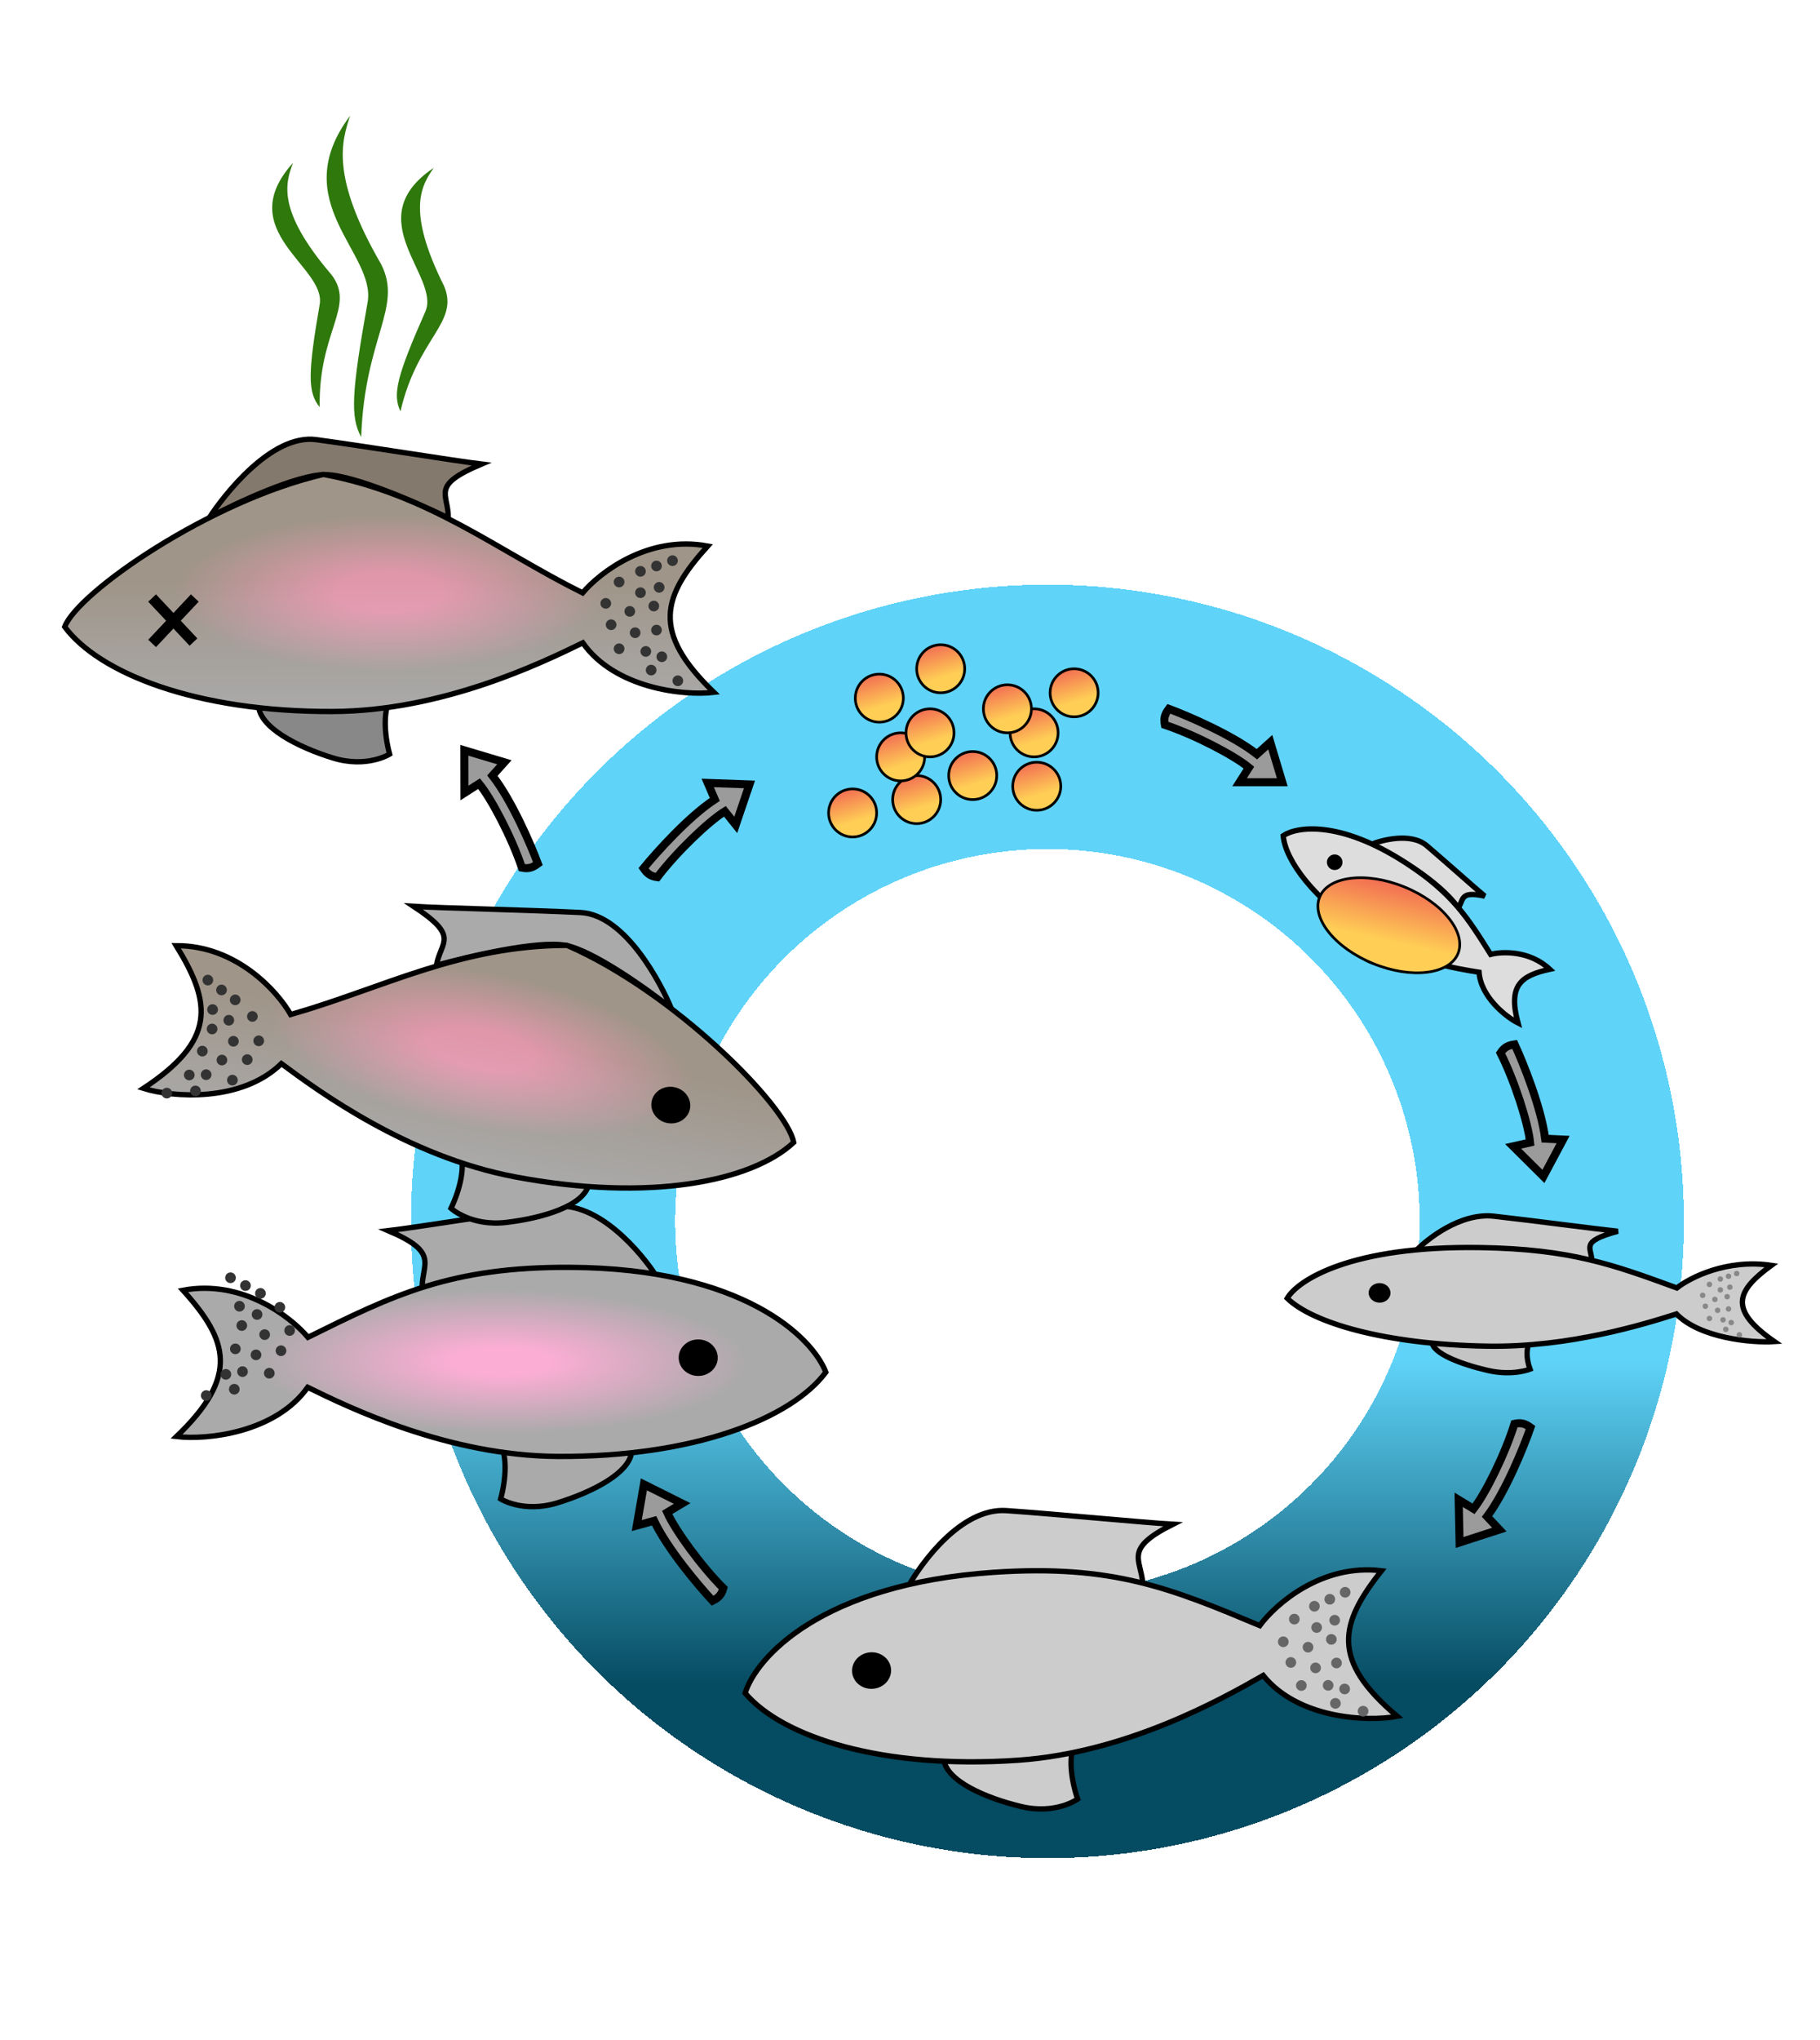 <svg width="682" height="764" viewBox="0 0 682 764" fill="none" xmlns="http://www.w3.org/2000/svg">
<g clip-path="url(#clip0_215_92)">
<g filter="url(#filter0_d_215_92)">
<circle cx="392.5" cy="457.5" r="189" stroke="url(#paint0_linear_215_92)" stroke-width="99" shape-rendering="crispEdges"/>
</g>
<path d="M471 282.5C461.8 275.3 445.167 268.167 438 265.5C436.5 267.5 436 269 436.5 271.5C447.609 275.203 462.333 282.833 468 287.5L464.5 293H480.5L476 278L471 282.5Z" fill="#9B9B9B" stroke="black" stroke-width="3"/>
<path d="M579.013 426.504C577.558 414.913 570.781 398.131 567.574 391.189C565.1 391.551 563.689 392.263 562.282 394.39C567.556 404.845 572.628 420.634 573.361 427.938L567.002 429.375L578.356 440.649L585.732 426.834L579.013 426.504Z" fill="#9B9B9B" stroke="black" stroke-width="3"/>
<path d="M267.854 299.438C258.078 305.835 245.976 319.291 241.147 325.22C242.558 327.284 243.818 328.239 246.346 328.57C253.424 319.241 265.383 307.752 271.624 303.886L275.707 308.969L280.851 293.818L265.2 293.257L267.854 299.438Z" fill="#9B9B9B" stroke="black" stroke-width="3"/>
<path d="M557.237 568.042C564.239 558.691 571.016 541.909 573.53 534.687C571.498 533.23 569.988 532.762 567.499 533.315C564.034 544.501 556.719 559.384 552.174 565.149L546.601 561.767L546.942 577.764L561.843 572.945L557.237 568.042Z" fill="#9B9B9B" stroke="black" stroke-width="3"/>
<path d="M245.096 569.639C250.108 580.191 261.801 594.006 267.02 599.594C269.256 598.475 270.373 597.357 271.043 594.897C262.76 586.62 252.998 573.213 250.014 566.506L255.603 563.15L241.29 556L238.612 571.43L245.096 569.639Z" fill="#9B9B9B" stroke="black" stroke-width="3"/>
<path d="M184.514 290.525C191.727 299.714 198.885 316.337 201.562 323.5C199.564 325.003 198.065 325.505 195.564 325.009C191.845 313.905 184.193 299.192 179.518 293.532L174.023 297.04L174 281.04L189.007 285.518L184.514 290.525Z" fill="#9B9B9B" stroke="black" stroke-width="3"/>
<circle cx="364.5" cy="290.5" r="9" fill="url(#paint1_linear_215_92)" stroke="black"/>
<circle cx="319.5" cy="304.5" r="9" fill="url(#paint2_linear_215_92)" stroke="black"/>
<circle cx="343.5" cy="299.5" r="9" fill="url(#paint3_linear_215_92)" stroke="black"/>
<circle cx="388.5" cy="294.5" r="9" fill="url(#paint4_linear_215_92)" stroke="black"/>
<circle cx="402.5" cy="259.5" r="9" fill="url(#paint5_linear_215_92)" stroke="black"/>
<circle cx="387.5" cy="274.5" r="9" fill="url(#paint6_linear_215_92)" stroke="black"/>
<circle cx="329.5" cy="261.5" r="9" fill="url(#paint7_linear_215_92)" stroke="black"/>
<circle cx="352.5" cy="250.5" r="9" fill="url(#paint8_linear_215_92)" stroke="black"/>
<circle cx="337.5" cy="283.5" r="9" fill="url(#paint9_linear_215_92)" stroke="black"/>
<circle cx="377.5" cy="265.5" r="9" fill="url(#paint10_linear_215_92)" stroke="black"/>
<circle cx="348.5" cy="274.5" r="9" fill="url(#paint11_linear_215_92)" stroke="black"/>
<path d="M534.657 316.776C528.647 311.666 517.612 314.753 513.931 316.21C521.759 319.859 539.224 329.742 546.458 340.079C548.632 336.736 547.092 333.696 556.368 335.651C552.561 332.496 541.448 322.552 534.657 316.776Z" fill="#DDDDDD" stroke="black" stroke-width="2"/>
<path d="M568.83 383.167C565.05 369.157 569.803 365.453 580.74 363.051C573.168 355.953 562.813 356.377 558.582 357.477C549.955 343.712 544.203 334.536 526.906 323.288C501.868 307.007 485.761 309.67 480.837 313.037C481.741 322.459 492.327 336.817 512.094 349.671C527.908 359.955 546.435 362.942 554.235 364.163C554.872 373.275 564.127 380.789 568.83 383.167Z" fill="#DDDDDD" stroke="black" stroke-width="2"/>
<path d="M521.262 353.594C519.507 354.492 517.644 357.357 516.604 360.758C516.604 360.758 512.067 360.526 508.057 355.88C504.047 351.234 500.021 344.81 502.008 341.754" stroke="black" stroke-width="2"/>
<ellipse rx="2.924" ry="2.92" transform="matrix(-0.838 -0.545 -0.545 0.838 500.14 322.957)" fill="black"/>
<path d="M559.839 455.55C547.091 454.109 534.57 464.415 530.764 468.296L596.451 472.158C596.531 467.287 591.756 465.121 606.253 461.183C598.249 460.356 574.246 457.178 559.839 455.55Z" fill="#CCCCCC" stroke="black" stroke-width="2"/>
<path d="M573.332 512.841C571.798 508.64 571.866 504.465 573.504 502.404L536.618 502.495C536.545 506.948 547.703 511.028 557.288 513.273C566.874 515.519 573.332 512.841 573.332 512.841Z" fill="#C4C4C4" stroke="black" stroke-width="2"/>
<path d="M664.911 502.512C647.469 490.394 650.79 483.489 663.776 473.959C647.139 471.459 633.231 478.561 628.356 482.425C604.445 473.681 588.504 467.852 554.836 467.299C506.097 466.499 486.21 479.628 482.359 486.293C491.83 495.496 518.959 503.597 557.437 504.228C588.219 504.733 616.375 495.916 628.196 492.166C637.028 501.219 656.349 503.068 664.911 502.512Z" fill="#CCCCCC" stroke="black" stroke-width="2"/>
<ellipse rx="4.099" ry="3.668" transform="matrix(-1 -0.016 -0.016 1 516.961 484.266)" fill="black"/>
<path d="M377.166 565.828C360.055 564.63 345.045 585.896 340.597 593.794L428.219 593.142C427.579 583.807 420.92 580.244 439.524 570.929C428.792 570.325 396.503 567.181 377.166 565.828Z" fill="#CCCCCC" stroke="black" stroke-width="2"/>
<path d="M403.822 673.868C401.145 666.013 400.596 658.011 402.45 653.865L353.593 658.556C354.179 667.091 369.588 673.537 382.632 676.662C395.676 679.787 403.822 673.868 403.822 673.868Z" fill="#CCCCCC" stroke="black" stroke-width="2"/>
<path d="M523.574 642.875C498.609 621.81 501.95 608.182 517.695 588.344C495.269 585.595 477.93 600.898 472.064 608.893C439.043 595.08 417.029 585.871 372.337 588.937C307.64 593.376 283.303 620.95 279.222 634.182C293.18 650.642 330.366 662.83 381.443 659.326C422.304 656.522 458.257 636.191 473.345 627.563C486.434 643.815 512.316 644.987 523.574 642.875Z" fill="#CCCCCC" stroke="black" stroke-width="2"/>
<ellipse rx="7.316" ry="6.846" transform="matrix(-0.998 0.068 0.068 0.998 326.6 625.735)" fill="black"/>
<path d="M207.392 451.946C224.393 449.671 240.716 469.948 245.653 477.549L158.164 482.427C158.214 473.07 164.635 469.094 145.48 460.971C156.153 459.692 188.179 454.516 207.392 451.946Z" fill="#AAAAAA" stroke="black" stroke-width="2"/>
<path d="M187.606 561.453C189.782 553.444 189.825 545.424 187.714 541.402L236.769 543.002C236.723 551.557 221.751 558.962 208.931 562.904C196.11 566.846 187.606 561.453 187.606 561.453Z" fill="#AAAAAA" stroke="black" stroke-width="2"/>
<path d="M66.137 538.078C89.723 515.479 85.529 502.089 68.564 483.284C90.771 479.126 109.041 493.304 115.4 500.913C147.484 485.044 168.873 474.464 213.669 474.704C278.517 475.051 304.546 501.035 309.454 513.983C296.562 531.291 260.219 545.801 209.023 545.527C168.066 545.307 130.903 527.285 115.3 519.627C103.263 536.673 77.507 539.475 66.137 538.078Z" fill="url(#paint12_radial_215_92)" stroke="black" stroke-width="2"/>
<ellipse cx="261.638" cy="508.542" rx="7.316" ry="6.846" transform="rotate(0.307 261.638 508.542)" fill="black"/>
<path d="M217.499 341.793C234.632 342.626 248.017 369.238 251.5 377.606C242.667 370.606 222.4 356.106 212 354.106C201.6 352.106 175.333 358.273 163.5 361.606C165.239 352.412 172.349 350.937 154.975 339.488C165.704 340.157 198.138 340.851 217.499 341.793Z" fill="#AAAAAA" stroke="black" stroke-width="2"/>
<path d="M168.999 452.597C172.586 445.113 174.077 437.232 172.726 432.895L220.686 443.328C219.096 451.734 203.033 456.314 189.711 457.875C176.39 459.437 168.999 452.597 168.999 452.597Z" fill="#AAAAAA" stroke="black" stroke-width="2"/>
<path d="M53.749 407.668C81.03 389.701 79.322 375.774 66.032 354.214C88.626 354.134 104.035 371.379 108.915 380.011C143.337 370.198 172.5 354.106 212.5 354.106C252.5 371.511 294.928 414.292 297.417 427.914C281.611 442.61 243.245 450.317 192.941 440.801C152.697 433.188 119.399 408.75 105.437 398.399C90.519 412.991 64.68 411.096 53.749 407.668Z" fill="url(#paint13_radial_215_92)"/>
<path d="M53.749 407.668C81.03 389.701 79.322 375.774 66.032 354.214C88.626 354.134 104.035 371.379 108.915 380.011C143.337 370.198 172.5 354.106 212.5 354.106C252.5 371.511 294.928 414.292 297.417 427.914C281.611 442.61 243.245 450.317 192.941 440.801C152.697 433.188 119.399 408.75 105.437 398.399C90.519 412.991 64.68 411.096 53.749 407.668Z" fill="url(#paint14_linear_215_92)" fill-opacity="0.2"/>
<path d="M53.749 407.668C81.03 389.701 79.322 375.774 66.032 354.214C88.626 354.134 104.035 371.379 108.915 380.011C143.337 370.198 172.5 354.106 212.5 354.106C252.5 371.511 294.928 414.292 297.417 427.914C281.611 442.61 243.245 450.317 192.941 440.801C152.697 433.188 119.399 408.75 105.437 398.399C90.519 412.991 64.68 411.096 53.749 407.668Z" stroke="black" stroke-width="2"/>
<ellipse cx="251.368" cy="413.927" rx="7.316" ry="6.846" transform="rotate(10.712 251.368 413.927)" fill="black"/>
<path d="M118.533 164.682C101.535 162.376 83.519 186.099 78.568 193.691C88.53 188.42 111.103 177.861 121.693 177.792C132.283 177.723 156.984 188.579 168.01 194.015C167.978 184.658 161.257 181.911 180.428 173.824C169.757 172.525 137.741 167.289 118.533 164.682Z" fill="#888888"/>
<path d="M118.533 164.682C101.535 162.376 83.519 186.099 78.568 193.691C88.53 188.42 111.103 177.861 121.693 177.792C132.283 177.723 156.984 188.579 168.01 194.015C167.978 184.658 161.257 181.911 180.428 173.824C169.757 172.525 137.741 167.289 118.533 164.682Z" fill="#743F00" fill-opacity="0.2"/>
<path d="M118.533 164.682C101.535 162.376 83.519 186.099 78.568 193.691C88.53 188.42 111.103 177.861 121.693 177.792C132.283 177.723 156.984 188.579 168.01 194.015C167.978 184.658 161.257 181.911 180.428 173.824C169.757 172.525 137.741 167.289 118.533 164.682Z" stroke="black" stroke-width="2"/>
<path d="M146.002 282.475C143.841 274.462 143.813 266.442 145.932 262.425L96.874 263.932C96.903 272.487 111.862 279.921 124.675 283.886C137.488 287.852 146.002 282.475 146.002 282.475Z" fill="#888888" stroke="black" stroke-width="2"/>
<path d="M267.515 259.329C243.971 236.686 248.19 223.304 265.191 204.531C242.991 200.33 224.694 214.474 218.321 222.071C186.268 206.142 160.53 184.999 121.201 177.701C78.697 187.516 29.176 221.838 24.243 234.777C37.103 252.109 73.418 266.687 124.614 266.509C165.572 266.367 202.769 248.414 218.386 240.785C230.392 257.854 256.142 260.705 267.515 259.329Z" fill="url(#paint15_radial_215_92)"/>
<path d="M267.515 259.329C243.971 236.686 248.19 223.304 265.191 204.531C242.991 200.33 224.694 214.474 218.321 222.071C186.268 206.142 160.53 184.999 121.201 177.701C78.697 187.516 29.176 221.838 24.243 234.777C37.103 252.109 73.418 266.687 124.614 266.509C165.572 266.367 202.769 248.414 218.386 240.785C230.392 257.854 256.142 260.705 267.515 259.329Z" fill="url(#paint16_linear_215_92)" fill-opacity="0.2"/>
<path d="M267.515 259.329C243.971 236.686 248.19 223.304 265.191 204.531C242.991 200.33 224.694 214.474 218.321 222.071C186.268 206.142 160.53 184.999 121.201 177.701C78.697 187.516 29.176 221.838 24.243 234.777C37.103 252.109 73.418 266.687 124.614 266.509C165.572 266.367 202.769 248.414 218.386 240.785C230.392 257.854 256.142 260.705 267.515 259.329Z" stroke="black" stroke-width="2"/>
<path d="M73 224L57 241" stroke="black" stroke-width="4"/>
<path d="M546.359 357.146C544.79 360.995 540.546 363.44 534.759 364.164C528.99 364.885 521.803 363.873 514.58 360.928C507.356 357.984 501.51 353.682 497.89 349.133C494.259 344.569 492.934 339.854 494.503 336.005C496.073 332.155 500.316 329.711 506.103 328.987C511.872 328.265 519.059 329.278 526.283 332.222C533.506 335.167 539.352 339.469 542.972 344.018C546.604 348.582 547.928 353.297 546.359 357.146Z" fill="url(#paint17_linear_215_92)" stroke="black"/>
<path d="M57 224L72.5 240.5" stroke="black" stroke-width="4"/>
<circle cx="246" cy="212" r="2" fill="#333333"/>
<circle cx="252" cy="210" r="2" fill="#333333"/>
<circle cx="247" cy="220" r="2" fill="#333333"/>
<circle cx="254" cy="255" r="2" fill="#333333"/>
<circle cx="227" cy="226" r="2" fill="#333333"/>
<circle cx="246" cy="236" r="2" fill="#333333"/>
<circle cx="236" cy="229" r="2" fill="#333333"/>
<circle cx="245" cy="227" r="2" fill="#333333"/>
<circle cx="248" cy="246" r="2" fill="#333333"/>
<circle cx="229" cy="234" r="2" fill="#333333"/>
<circle cx="238" cy="237" r="2" fill="#333333"/>
<circle cx="242" cy="244" r="2" fill="#333333"/>
<circle cx="232" cy="243" r="2" fill="#333333"/>
<circle cx="244" cy="251" r="2" fill="#333333"/>
<circle cx="240" cy="214" r="2" fill="#333333"/>
<circle cx="232" cy="218" r="2" fill="#333333"/>
<circle cx="240" cy="222" r="2" fill="#333333"/>
<circle cx="498.304" cy="599.03" r="2" transform="rotate(-6.037 498.304 599.03)" fill="#666666"/>
<circle cx="504.061" cy="596.41" r="2" transform="rotate(-6.037 504.061 596.41)" fill="#666666"/>
<circle cx="500.14" cy="606.88" r="2" transform="rotate(-6.037 500.14 606.88)" fill="#666666"/>
<circle cx="510.782" cy="640.95" r="2" transform="rotate(-6.037 510.782 640.95)" fill="#666666"/>
<circle cx="480.882" cy="614.95" r="2" transform="rotate(-6.037 480.882 614.95)" fill="#666666"/>
<circle cx="500.828" cy="622.896" r="2" transform="rotate(-6.037 500.828 622.896)" fill="#666666"/>
<circle cx="490.148" cy="616.987" r="2" transform="rotate(-6.037 490.148 616.987)" fill="#666666"/>
<circle cx="498.887" cy="614.052" r="2" transform="rotate(-6.037 498.887 614.052)" fill="#666666"/>
<circle cx="503.869" cy="632.631" r="2" transform="rotate(-6.037 503.869 632.631)" fill="#666666"/>
<circle cx="483.712" cy="622.695" r="2" transform="rotate(-6.037 483.712 622.695)" fill="#666666"/>
<circle cx="492.978" cy="624.732" r="2" transform="rotate(-6.037 492.978 624.732)" fill="#666666"/>
<circle cx="497.692" cy="631.273" r="2" transform="rotate(-6.037 497.692 631.273)" fill="#666666"/>
<circle cx="487.642" cy="631.33" r="2" transform="rotate(-6.037 487.642 631.33)" fill="#666666"/>
<circle cx="500.417" cy="638.023" r="2" transform="rotate(-6.037 500.417 638.023)" fill="#666666"/>
<circle cx="492.548" cy="601.649" r="2" transform="rotate(-6.037 492.548 601.649)" fill="#666666"/>
<circle cx="485.013" cy="606.469" r="2" transform="rotate(-6.037 485.013 606.469)" fill="#666666"/>
<circle cx="493.389" cy="609.605" r="2" transform="rotate(-6.037 493.389 609.605)" fill="#666666"/>
<circle r="2" transform="matrix(-0.987 -0.158 -0.158 0.987 91.987 481.53)" fill="#333333"/>
<circle r="2" transform="matrix(-0.987 -0.158 -0.158 0.987 86.379 478.607)" fill="#333333"/>
<circle r="2" transform="matrix(-0.987 -0.158 -0.158 0.987 89.735 489.272)" fill="#333333"/>
<circle r="2" transform="matrix(-0.987 -0.158 -0.158 0.987 77.291 522.725)" fill="#333333"/>
<circle r="2" transform="matrix(-0.987 -0.158 -0.158 0.987 108.535 498.357)" fill="#333333"/>
<circle r="2" transform="matrix(-0.987 -0.158 -0.158 0.987 88.194 505.229)" fill="#333333"/>
<circle r="2" transform="matrix(-0.987 -0.158 -0.158 0.987 99.174 499.897)" fill="#333333"/>
<circle r="2" transform="matrix(-0.987 -0.158 -0.158 0.987 90.604 496.5)" fill="#333333"/>
<circle r="2" transform="matrix(-0.987 -0.158 -0.158 0.987 84.638 514.787)" fill="#333333"/>
<circle r="2" transform="matrix(-0.987 -0.158 -0.158 0.987 105.296 505.941)" fill="#333333"/>
<circle r="2" transform="matrix(-0.987 -0.158 -0.158 0.987 95.935 507.481)" fill="#333333"/>
<circle r="2" transform="matrix(-0.987 -0.158 -0.158 0.987 90.879 513.76)" fill="#333333"/>
<circle r="2" transform="matrix(-0.987 -0.158 -0.158 0.987 100.911 514.354)" fill="#333333"/>
<circle r="2" transform="matrix(-0.987 -0.158 -0.158 0.987 87.798 520.356)" fill="#333333"/>
<circle r="2" transform="matrix(-0.987 -0.158 -0.158 0.987 97.596 484.454)" fill="#333333"/>
<circle r="2" transform="matrix(-0.987 -0.158 -0.158 0.987 104.863 489.668)" fill="#333333"/>
<circle r="2" transform="matrix(-0.987 -0.158 -0.158 0.987 96.331 492.353)" fill="#333333"/>
<circle r="2" transform="matrix(-0.954 -0.299 -0.299 0.954 83.012 370.81)" fill="#333333"/>
<circle r="2" transform="matrix(-0.954 -0.299 -0.299 0.954 77.885 367.106)" fill="#333333"/>
<circle r="2" transform="matrix(-0.954 -0.299 -0.299 0.954 79.663 378.144)" fill="#333333"/>
<circle r="2" transform="matrix(-0.954 -0.299 -0.299 0.954 62.507 409.443)" fill="#333333"/>
<circle r="2" transform="matrix(-0.954 -0.299 -0.299 0.954 96.95 389.856)" fill="#333333"/>
<circle r="2" transform="matrix(-0.954 -0.299 -0.299 0.954 75.827 393.71)" fill="#333333"/>
<circle r="2" transform="matrix(-0.954 -0.299 -0.299 0.954 87.464 390.024)" fill="#333333"/>
<circle r="2" transform="matrix(-0.954 -0.299 -0.299 0.954 79.476 385.421)" fill="#333333"/>
<circle r="2" transform="matrix(-0.954 -0.299 -0.299 0.954 70.926 402.652)" fill="#333333"/>
<circle r="2" transform="matrix(-0.954 -0.299 -0.299 0.954 92.647 396.89)" fill="#333333"/>
<circle r="2" transform="matrix(-0.954 -0.299 -0.299 0.954 83.161 397.058)" fill="#333333"/>
<circle r="2" transform="matrix(-0.954 -0.299 -0.299 0.954 77.249 402.54)" fill="#333333"/>
<circle r="2" transform="matrix(-0.954 -0.299 -0.299 0.954 87.09 404.579)" fill="#333333"/>
<circle r="2" transform="matrix(-0.954 -0.299 -0.299 0.954 73.246 408.62)" fill="#333333"/>
<circle r="2" transform="matrix(-0.954 -0.299 -0.299 0.954 88.138 374.514)" fill="#333333"/>
<circle r="2" transform="matrix(-0.954 -0.299 -0.299 0.954 94.574 380.726)" fill="#333333"/>
<circle r="2" transform="matrix(-0.954 -0.299 -0.299 0.954 85.743 382.147)" fill="#333333"/>
<circle cx="647.714" cy="478.041" r="1.02" fill="#888888"/>
<circle cx="650.776" cy="477.02" r="1.02" fill="#888888"/>
<circle cx="648.225" cy="482.122" r="1.02" fill="#888888"/>
<circle cx="651.796" cy="499.98" r="1.02" fill="#888888"/>
<circle cx="638.02" cy="485.184" r="1.02" fill="#888888"/>
<circle cx="647.714" cy="490.286" r="1.02" fill="#888888"/>
<circle cx="642.612" cy="486.714" r="1.02" fill="#888888"/>
<circle cx="647.204" cy="485.694" r="1.02" fill="#888888"/>
<circle cx="648.735" cy="495.388" r="1.02" fill="#888888"/>
<circle cx="639.041" cy="489.265" r="1.02" fill="#888888"/>
<circle cx="643.633" cy="490.796" r="1.02" fill="#888888"/>
<circle cx="645.673" cy="494.367" r="1.02" fill="#888888"/>
<circle cx="640.571" cy="493.857" r="1.02" fill="#888888"/>
<circle cx="646.694" cy="497.939" r="1.02" fill="#888888"/>
<circle cx="644.653" cy="479.061" r="1.02" fill="#888888"/>
<circle cx="640.571" cy="481.102" r="1.02" fill="#888888"/>
<circle cx="644.653" cy="483.143" r="1.02" fill="#888888"/>
<path d="M124.296 103C103.296 78.5 107.129 68.333 109.796 61C86.796 86.5 122.255 99.792 119.796 114C115.296 140 115.296 147 119.796 152.5C119.296 124 133.296 115 124.296 103Z" fill="#2E780C"/>
<path d="M166.408 107.147C151.961 78.293 158.14 69.357 162.503 62.886C134.015 82.063 165.204 103.54 159.38 116.731C148.722 140.87 147.028 147.661 150.063 154.087C156.475 126.313 172.237 120.968 166.408 107.147Z" fill="#2E780C"/>
<path d="M142.87 99.066C123.687 65.986 128.101 52.847 131.188 43.366C106.915 75.691 141.057 94.767 137.747 113.265C131.688 147.113 131.252 156.283 135.347 163.699C136.63 126.341 150.999 115.208 142.87 99.066Z" fill="#2E780C"/>
</g>
<defs>
<filter id="filter0_d_215_92" x="121" y="186" width="543" height="543" filterUnits="userSpaceOnUse" color-interpolation-filters="sRGB">
<feFlood flood-opacity="0" result="BackgroundImageFix"/>
<feColorMatrix in="SourceAlpha" type="matrix" values="0 0 0 0 0 0 0 0 0 0 0 0 0 0 0 0 0 0 127 0" result="hardAlpha"/>
<feMorphology radius="13" operator="dilate" in="SourceAlpha" result="effect1_dropShadow_215_92"/>
<feOffset/>
<feGaussianBlur stdDeviation="10"/>
<feComposite in2="hardAlpha" operator="out"/>
<feColorMatrix type="matrix" values="0 0 0 0 0 0 0 0 0 0 0 0 0 0 0 0 0 0 0.25 0"/>
<feBlend mode="normal" in2="BackgroundImageFix" result="effect1_dropShadow_215_92"/>
<feBlend mode="normal" in="SourceGraphic" in2="effect1_dropShadow_215_92" result="shape"/>
</filter>
<linearGradient id="paint0_linear_215_92" x1="392.5" y1="219" x2="392.5" y2="696" gradientUnits="userSpaceOnUse">
<stop offset="0.609" stop-color="#5FD3F8"/>
<stop offset="0.865" stop-color="#054B61"/>
</linearGradient>
<linearGradient id="paint1_linear_215_92" x1="364.5" y1="281" x2="368.063" y2="292.875" gradientUnits="userSpaceOnUse">
<stop stop-color="#F26E53"/>
<stop offset="1" stop-color="#FFCE55"/>
</linearGradient>
<linearGradient id="paint2_linear_215_92" x1="319.5" y1="295" x2="323.063" y2="306.875" gradientUnits="userSpaceOnUse">
<stop stop-color="#F26E53"/>
<stop offset="1" stop-color="#FFCE55"/>
</linearGradient>
<linearGradient id="paint3_linear_215_92" x1="343.5" y1="290" x2="347.063" y2="301.875" gradientUnits="userSpaceOnUse">
<stop stop-color="#F26E53"/>
<stop offset="1" stop-color="#FFCE55"/>
</linearGradient>
<linearGradient id="paint4_linear_215_92" x1="388.5" y1="285" x2="392.063" y2="296.875" gradientUnits="userSpaceOnUse">
<stop stop-color="#F26E53"/>
<stop offset="1" stop-color="#FFCE55"/>
</linearGradient>
<linearGradient id="paint5_linear_215_92" x1="402.5" y1="250" x2="406.063" y2="261.875" gradientUnits="userSpaceOnUse">
<stop stop-color="#F26E53"/>
<stop offset="1" stop-color="#FFCE55"/>
</linearGradient>
<linearGradient id="paint6_linear_215_92" x1="387.5" y1="265" x2="391.063" y2="276.875" gradientUnits="userSpaceOnUse">
<stop stop-color="#F26E53"/>
<stop offset="1" stop-color="#FFCE55"/>
</linearGradient>
<linearGradient id="paint7_linear_215_92" x1="329.5" y1="252" x2="333.063" y2="263.875" gradientUnits="userSpaceOnUse">
<stop stop-color="#F26E53"/>
<stop offset="1" stop-color="#FFCE55"/>
</linearGradient>
<linearGradient id="paint8_linear_215_92" x1="352.5" y1="241" x2="356.063" y2="252.875" gradientUnits="userSpaceOnUse">
<stop stop-color="#F26E53"/>
<stop offset="1" stop-color="#FFCE55"/>
</linearGradient>
<linearGradient id="paint9_linear_215_92" x1="337.5" y1="274" x2="341.063" y2="285.875" gradientUnits="userSpaceOnUse">
<stop stop-color="#F26E53"/>
<stop offset="1" stop-color="#FFCE55"/>
</linearGradient>
<linearGradient id="paint10_linear_215_92" x1="377.5" y1="256" x2="381.063" y2="267.875" gradientUnits="userSpaceOnUse">
<stop stop-color="#F26E53"/>
<stop offset="1" stop-color="#FFCE55"/>
</linearGradient>
<linearGradient id="paint11_linear_215_92" x1="348.5" y1="265" x2="352.063" y2="276.875" gradientUnits="userSpaceOnUse">
<stop stop-color="#F26E53"/>
<stop offset="1" stop-color="#FFCE55"/>
</linearGradient>
<radialGradient id="paint12_radial_215_92" cx="0" cy="0" r="1" gradientUnits="userSpaceOnUse" gradientTransform="translate(187.881 509.99) rotate(90.307) scale(35.423 121.592)">
<stop offset="0.151" stop-color="#FBADD4"/>
<stop offset="0.76" stop-color="#AAAAAA"/>
</radialGradient>
<radialGradient id="paint13_radial_215_92" cx="0" cy="0" r="1" gradientUnits="userSpaceOnUse" gradientTransform="translate(180.235 393.2) rotate(100.712) scale(44.41 121.592)">
<stop offset="0.167" stop-color="#FBADD4"/>
<stop offset="0.661" stop-color="#AAAAAA"/>
</radialGradient>
<linearGradient id="paint14_linear_215_92" x1="188.49" y1="349.564" x2="171.981" y2="436.836" gradientUnits="userSpaceOnUse">
<stop offset="0.438" stop-color="#743F00"/>
<stop offset="1" stop-color="#AAAAAA"/>
</linearGradient>
<radialGradient id="paint15_radial_215_92" cx="0" cy="0" r="1" gradientUnits="userSpaceOnUse" gradientTransform="translate(145.792 222.026) rotate(89.801) scale(44.41 121.592)">
<stop offset="0.167" stop-color="#FBADD4"/>
<stop offset="0.661" stop-color="#AAAAAA"/>
</radialGradient>
<linearGradient id="paint16_linear_215_92" x1="145.637" y1="177.616" x2="145.946" y2="266.435" gradientUnits="userSpaceOnUse">
<stop offset="0.443" stop-color="#743F00"/>
<stop offset="1" stop-color="#AAAAAA"/>
</linearGradient>
<linearGradient id="paint17_linear_215_92" x1="526.472" y1="331.759" x2="521.775" y2="352.737" gradientUnits="userSpaceOnUse">
<stop stop-color="#F26E53"/>
<stop offset="1" stop-color="#FFCE55"/>
</linearGradient>
<clipPath id="clip0_215_92">
<rect width="682" height="764" fill="white"/>
</clipPath>
</defs>
</svg>
